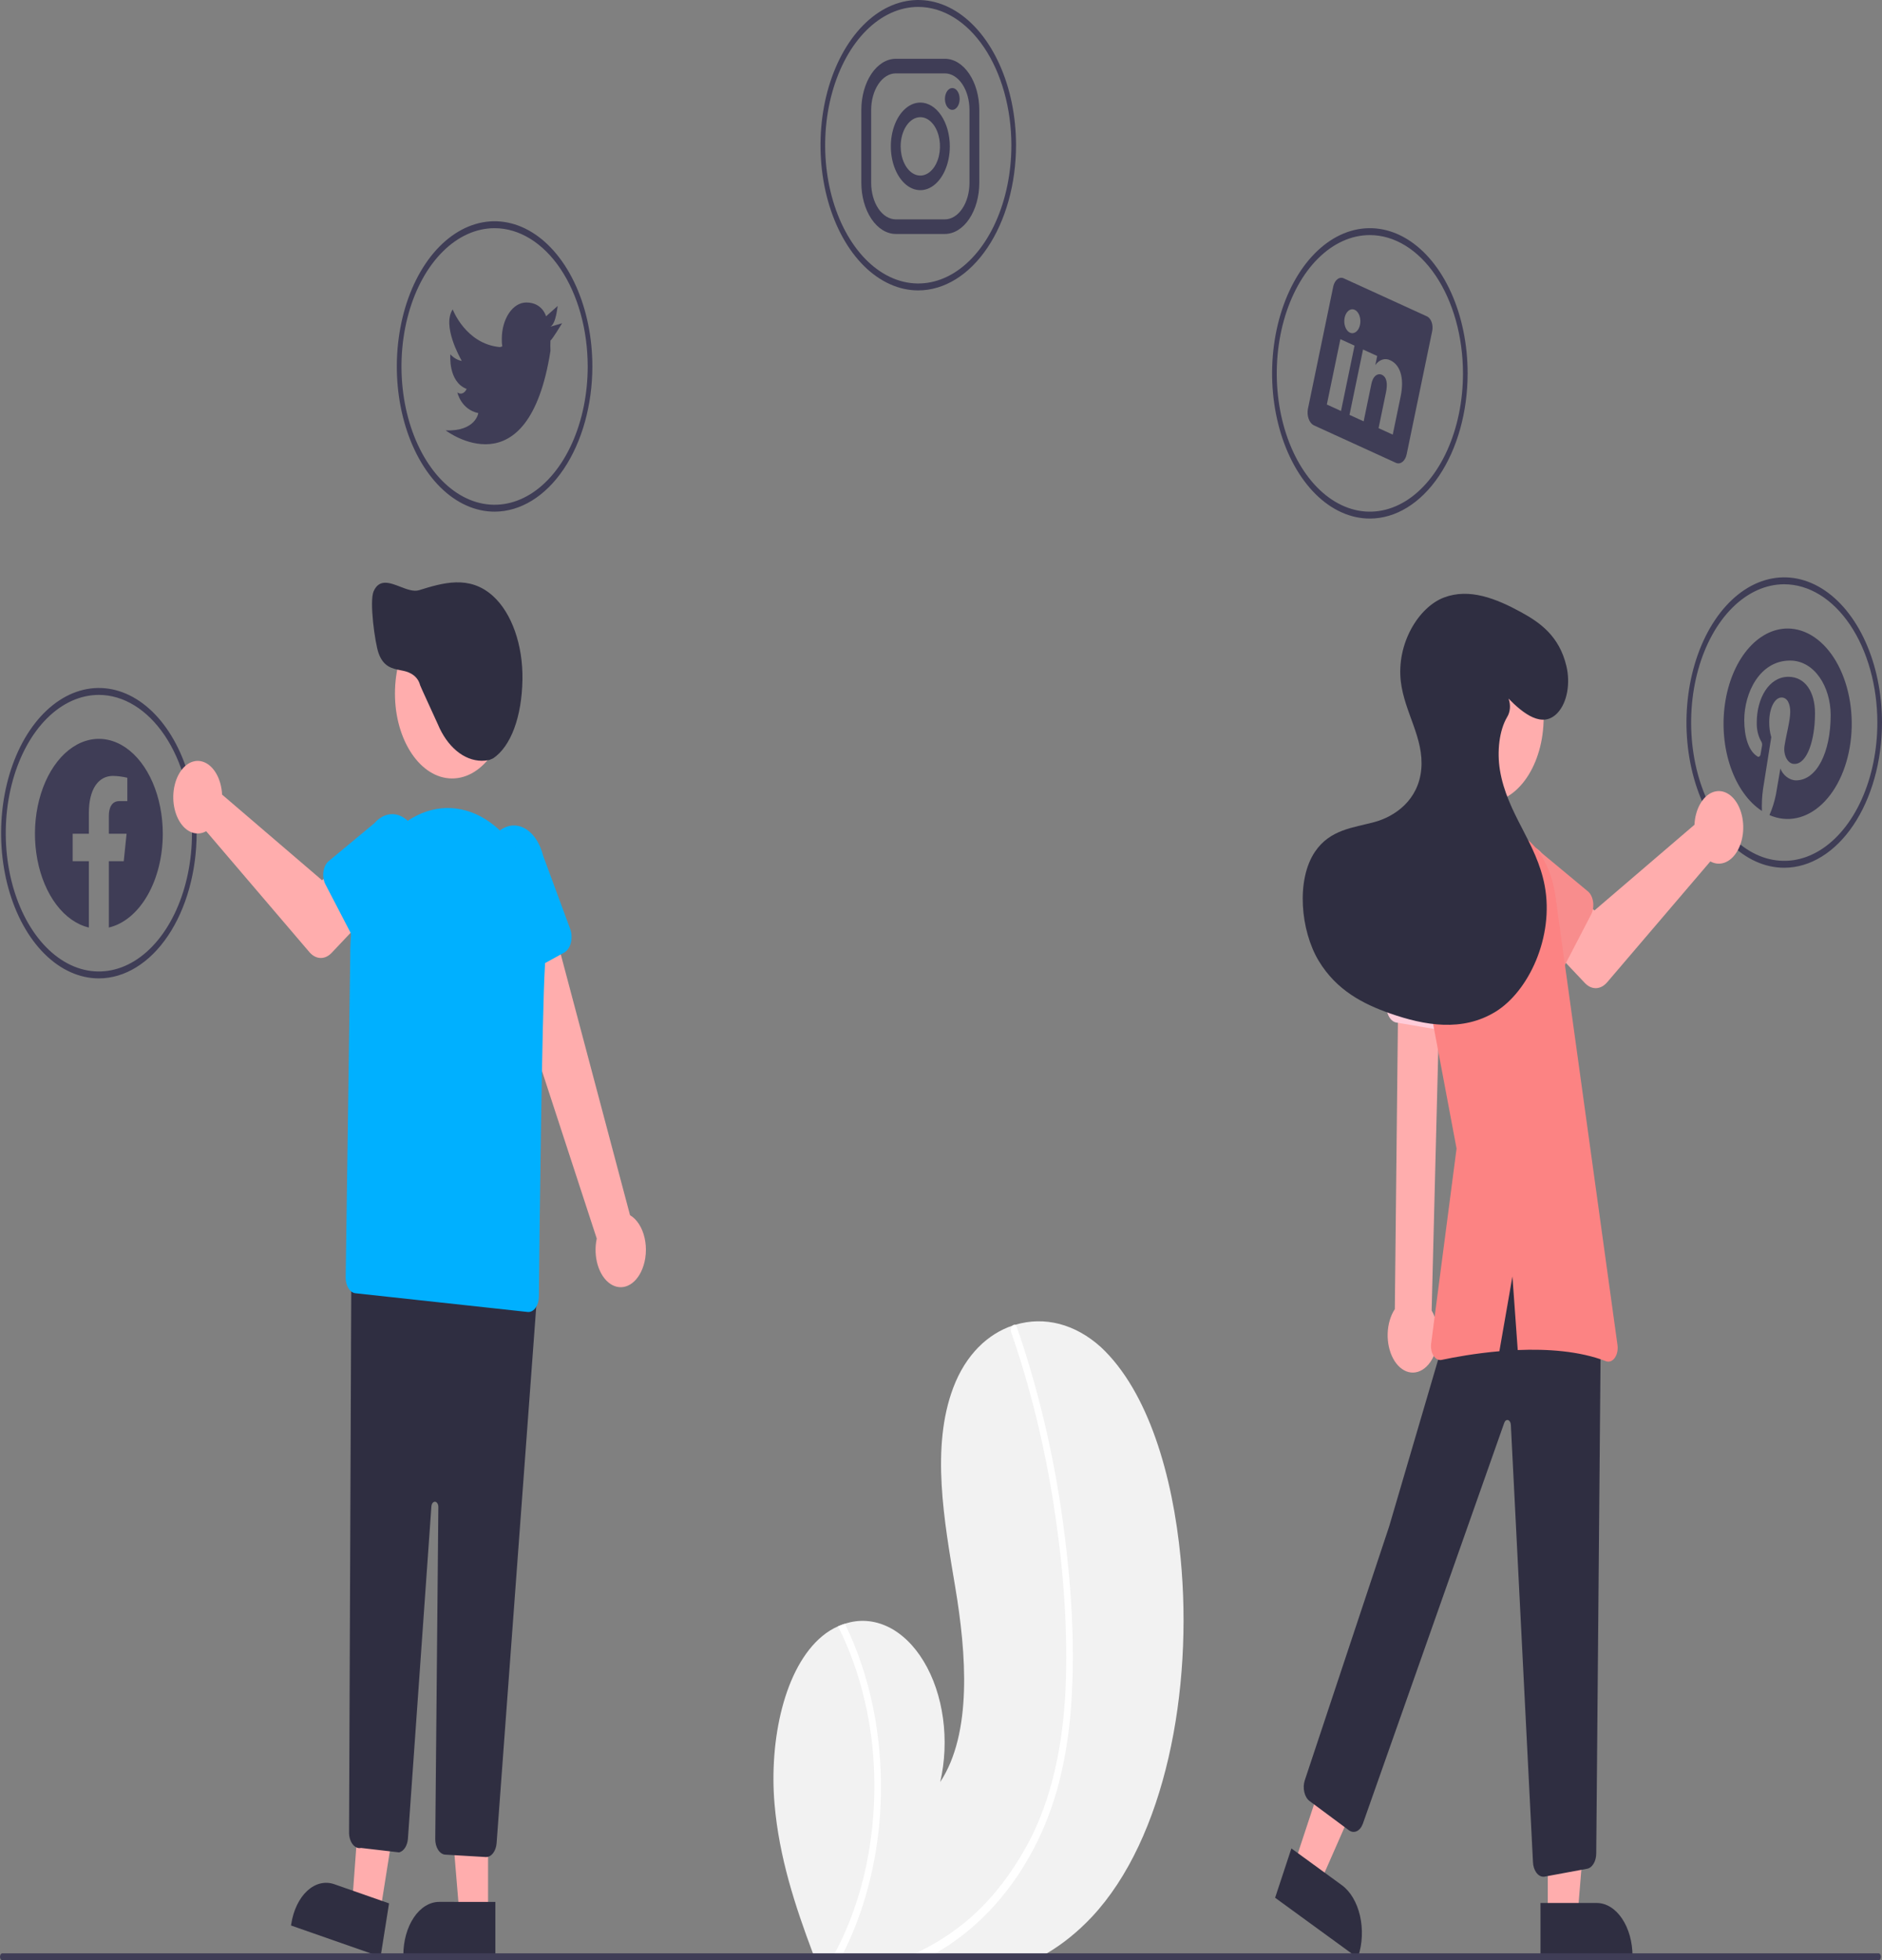 <svg width="121" height="126" viewBox="0 0 121 126" fill="none" xmlns="http://www.w3.org/2000/svg">
<rect x="0" y="0" width="121" height="126" fill="#808080" stroke="none"/>
<g clip-path="url(#clip0)">
<path d="M70.21 123.204C69.311 124.161 68.336 124.951 67.308 125.556C67.038 125.716 66.767 125.864 66.492 126H52.434C52.377 125.853 52.322 125.704 52.265 125.556C51.124 122.524 50.09 119.376 49.797 115.951C49.445 111.84 50.431 107.184 52.869 105.164C53.189 104.9 53.527 104.69 53.878 104.538C54.023 104.471 54.171 104.418 54.321 104.371C55.235 104.07 56.186 104.136 57.078 104.561C57.969 104.987 58.767 105.758 59.391 106.794C60.016 107.83 60.443 109.094 60.629 110.456C60.815 111.818 60.753 113.229 60.45 114.544C62.517 111.398 62.131 106.296 61.418 102.031C60.704 97.767 59.839 93.02 61.292 89.189C62.099 87.058 63.52 85.736 65.112 85.202C65.161 85.187 65.211 85.171 65.259 85.158C67.157 84.587 69.131 85.1 70.786 86.596C73.833 89.445 75.397 94.851 75.904 100.144C76.723 108.664 74.912 118.171 70.21 123.204Z" fill="#F2F2F2"/>
<path d="M55.424 107.087C56.549 110.479 56.908 114.32 56.448 118.04C56.1 120.767 55.334 123.339 54.209 125.556C54.132 125.707 54.054 125.856 53.975 126H53.42C53.505 125.856 53.589 125.707 53.668 125.556C54.69 123.665 55.431 121.475 55.843 119.129C56.254 116.783 56.326 114.335 56.054 111.944C55.732 109.256 54.986 106.718 53.878 104.538C54.023 104.471 54.171 104.418 54.321 104.371C54.742 105.226 55.111 106.134 55.424 107.087Z" fill="white"/>
<path d="M68.873 109.547C68.753 111.426 68.449 113.269 67.971 115.018C67.53 116.565 66.935 118.007 66.207 119.293C64.721 121.949 62.755 123.947 60.619 125.276C60.463 125.373 60.306 125.467 60.148 125.556C59.872 125.716 59.594 125.862 59.314 126H57.798C58.156 125.867 58.512 125.718 58.864 125.556C59.7 125.169 60.516 124.692 61.304 124.127C63.31 122.715 65.051 120.595 66.375 117.951C67.796 115.04 68.423 111.54 68.53 107.982C68.644 104.176 68.31 100.3 67.725 96.596C67.128 92.799 66.22 89.124 65.021 85.656C64.994 85.577 64.988 85.486 65.005 85.402C65.022 85.317 65.061 85.246 65.112 85.202C65.155 85.16 65.208 85.144 65.259 85.158C65.284 85.167 65.307 85.185 65.326 85.21C65.346 85.234 65.362 85.265 65.372 85.3C65.521 85.729 65.666 86.158 65.805 86.591C66.967 90.204 67.823 94.017 68.354 97.942C68.867 101.729 69.142 105.691 68.873 109.547Z" fill="white"/>
<path d="M6.356 62.889C5.113 62.889 3.898 62.341 2.864 61.316C1.83 60.29 1.025 58.833 0.549 57.127C0.073 55.422 -0.051 53.545 0.191 51.735C0.434 49.924 1.032 48.261 1.911 46.956C2.791 45.651 3.911 44.762 5.13 44.401C6.349 44.041 7.613 44.226 8.762 44.933C9.91 45.639 10.892 46.835 11.583 48.37C12.274 49.905 12.642 51.709 12.642 53.556C12.64 56.03 11.977 58.402 10.799 60.152C9.621 61.902 8.023 62.886 6.356 62.889ZM6.356 44.667C5.172 44.667 4.015 45.188 3.03 46.165C2.046 47.141 1.278 48.53 0.825 50.154C0.372 51.778 0.254 53.565 0.485 55.29C0.716 57.014 1.286 58.598 2.123 59.841C2.96 61.084 4.027 61.931 5.188 62.274C6.35 62.617 7.553 62.441 8.647 61.768C9.741 61.095 10.676 59.956 11.334 58.494C11.992 57.032 12.343 55.314 12.343 53.556C12.341 51.199 11.71 48.94 10.588 47.273C9.465 45.607 7.943 44.669 6.356 44.667Z" fill="#3F3D56"/>
<path d="M31.799 32.889C30.556 32.889 29.341 32.341 28.307 31.316C27.273 30.29 26.467 28.833 25.992 27.127C25.516 25.422 25.391 23.545 25.634 21.735C25.877 19.924 26.475 18.261 27.354 16.956C28.233 15.651 29.354 14.762 30.573 14.402C31.792 14.041 33.056 14.226 34.205 14.933C35.353 15.639 36.335 16.835 37.026 18.37C37.716 19.905 38.085 21.709 38.085 23.555C38.083 26.03 37.42 28.402 36.242 30.152C35.063 31.902 33.466 32.886 31.799 32.889ZM31.799 14.667C30.615 14.667 29.458 15.188 28.473 16.165C27.489 17.141 26.721 18.53 26.268 20.154C25.815 21.778 25.697 23.565 25.927 25.29C26.159 27.014 26.729 28.598 27.566 29.841C28.403 31.084 29.47 31.931 30.631 32.274C31.793 32.617 32.996 32.441 34.09 31.768C35.184 31.095 36.119 29.956 36.777 28.494C37.435 27.032 37.786 25.314 37.786 23.555C37.784 21.199 37.153 18.939 36.03 17.273C34.908 15.607 33.386 14.669 31.799 14.667Z" fill="#3F3D56"/>
<path d="M59.038 18.667C57.795 18.667 56.58 18.119 55.546 17.094C54.512 16.068 53.707 14.611 53.231 12.905C52.755 11.2 52.631 9.323 52.873 7.513C53.116 5.702 53.715 4.039 54.594 2.734C55.473 1.428 56.593 0.539 57.812 0.179C59.031 -0.181 60.295 0.004 61.444 0.71C62.593 1.417 63.574 2.613 64.265 4.148C64.956 5.683 65.324 7.487 65.324 9.333C65.323 11.808 64.66 14.18 63.481 15.93C62.303 17.68 60.705 18.664 59.038 18.667ZM59.038 0.444C57.854 0.444 56.697 0.966 55.712 1.942C54.728 2.919 53.961 4.307 53.508 5.932C53.054 7.556 52.936 9.343 53.167 11.068C53.398 12.792 53.968 14.376 54.805 15.619C55.642 16.862 56.709 17.708 57.87 18.051C59.032 18.394 60.236 18.218 61.329 17.546C62.423 16.873 63.358 15.733 64.016 14.272C64.674 12.81 65.025 11.091 65.025 9.333C65.023 6.977 64.392 4.717 63.27 3.051C62.147 1.384 60.626 0.447 59.038 0.444Z" fill="#3F3D56"/>
<path d="M88.074 33.333C86.83 33.333 85.615 32.786 84.581 31.76C83.548 30.735 82.742 29.277 82.266 27.572C81.79 25.866 81.666 23.99 81.908 22.179C82.151 20.369 82.75 18.706 83.629 17.4C84.508 16.095 85.628 15.206 86.847 14.846C88.067 14.486 89.331 14.671 90.479 15.377C91.628 16.084 92.609 17.28 93.3 18.815C93.991 20.349 94.359 22.154 94.359 24C94.358 26.474 93.695 28.847 92.516 30.596C91.338 32.346 89.74 33.331 88.074 33.333ZM88.074 15.111C86.889 15.111 85.732 15.632 84.748 16.609C83.763 17.586 82.996 18.974 82.543 20.598C82.09 22.223 81.971 24.01 82.202 25.734C82.433 27.458 83.003 29.042 83.84 30.285C84.678 31.529 85.744 32.375 86.906 32.718C88.067 33.061 89.271 32.885 90.365 32.212C91.458 31.539 92.393 30.4 93.051 28.938C93.709 27.477 94.06 25.758 94.06 24C94.058 21.643 93.427 19.384 92.305 17.718C91.182 16.051 89.661 15.114 88.074 15.111Z" fill="#3F3D56"/>
<path d="M114.714 55.778C113.471 55.778 112.256 55.23 111.222 54.205C110.188 53.179 109.382 51.722 108.907 50.016C108.431 48.311 108.306 46.434 108.549 44.624C108.792 42.813 109.39 41.15 110.269 39.845C111.148 38.539 112.268 37.651 113.488 37.29C114.707 36.93 115.971 37.115 117.12 37.822C118.268 38.528 119.25 39.724 119.941 41.259C120.631 42.794 121 44.599 121 46.444C120.998 48.919 120.335 51.291 119.157 53.041C117.978 54.791 116.381 55.775 114.714 55.778ZM114.714 37.556C113.53 37.556 112.373 38.077 111.388 39.054C110.404 40.03 109.636 41.419 109.183 43.043C108.73 44.667 108.612 46.454 108.843 48.179C109.074 49.903 109.644 51.487 110.481 52.73C111.318 53.973 112.385 54.819 113.546 55.163C114.708 55.505 115.911 55.33 117.005 54.657C118.099 53.984 119.034 52.845 119.692 51.383C120.35 49.921 120.701 48.203 120.701 46.444C120.699 44.088 120.068 41.828 118.945 40.162C117.823 38.496 116.301 37.558 114.714 37.556Z" fill="#3F3D56"/>
<path d="M35.391 21L36.139 20.777C36.139 20.777 35.511 21.822 35.391 21.888C35.38 22.11 35.38 22.333 35.391 22.555C33.954 31.711 28.656 27.666 28.656 27.666C30.587 27.733 30.752 26.555 30.752 26.555C29.629 26.311 29.405 25.222 29.405 25.222C29.505 25.301 29.622 25.322 29.733 25.281C29.843 25.24 29.939 25.14 30.003 25C28.791 24.533 28.956 22.777 28.956 22.777C29.172 23.009 29.424 23.154 29.689 23.2C29.554 22.955 28.417 20.933 29.105 19.888C29.105 19.888 29.943 22.111 32.144 22.311L32.293 22.266C32.268 22.106 32.258 21.942 32.263 21.777C32.263 21.159 32.429 20.565 32.724 20.127C33.018 19.69 33.418 19.444 33.835 19.444C34.882 19.444 35.107 20.333 35.107 20.333L35.855 19.666C35.84 19.666 35.765 20.777 35.391 21Z" fill="#3F3D56"/>
<path d="M83.184 119.918L84.831 121.118L88.73 112.252L86.299 110.483L83.184 119.918Z" fill="#FFADAD"/>
<path d="M83.028 118.814L86.272 121.175L86.272 121.176C86.544 121.373 86.787 121.648 86.986 121.985C87.186 122.322 87.34 122.714 87.438 123.139C87.535 123.564 87.576 124.013 87.557 124.461C87.538 124.909 87.459 125.348 87.326 125.751L87.293 125.851L81.981 121.984L83.028 118.814Z" fill="#2F2E41"/>
<path d="M99.511 124.099L101.346 124.098L102.219 113.59H99.511L99.511 124.099Z" fill="#FFADAD"/>
<path d="M99.043 122.32L102.657 122.32H102.657C102.96 122.32 103.259 122.408 103.538 122.58C103.818 122.752 104.072 123.004 104.285 123.321C104.499 123.639 104.669 124.016 104.785 124.431C104.9 124.845 104.96 125.29 104.96 125.739V125.85L99.044 125.85L99.043 122.32Z" fill="#2F2E41"/>
<path d="M95.57 51.575C97.6 51.575 99.246 49.132 99.246 46.117C99.246 43.103 97.6 40.659 95.57 40.659C93.54 40.659 91.894 43.103 91.894 46.117C91.894 49.132 93.54 51.575 95.57 51.575Z" fill="#FFADAD"/>
<path d="M99.231 120.633C99.058 120.632 98.891 120.533 98.766 120.354C98.641 120.176 98.566 119.933 98.559 119.676L97.138 91.596C97.136 91.522 97.118 91.452 97.087 91.395C97.055 91.338 97.012 91.298 96.964 91.282C96.915 91.265 96.865 91.273 96.82 91.304C96.775 91.335 96.738 91.387 96.715 91.452L87.625 117.217C87.543 117.448 87.403 117.622 87.235 117.703C87.067 117.783 86.885 117.763 86.727 117.647L84.194 115.766C84.035 115.648 83.914 115.441 83.857 115.19C83.8 114.94 83.812 114.666 83.891 114.429L89.315 98.111L92.907 85.888C94.293 81.832 95.766 79.743 97.408 79.499C99.093 79.249 100.893 80.969 102.91 84.758L102.927 84.789L102.926 84.829L102.627 119.13C102.628 119.379 102.565 119.62 102.452 119.804C102.339 119.988 102.184 120.102 102.016 120.124L99.297 120.628C99.275 120.631 99.253 120.633 99.231 120.633Z" fill="#2F2E41"/>
<path d="M91.691 87.862C91.891 87.678 92.061 87.432 92.19 87.141C92.319 86.849 92.404 86.519 92.437 86.173C92.471 85.828 92.454 85.476 92.386 85.142C92.318 84.807 92.202 84.499 92.045 84.239L92.599 62.493L89.905 62.992L89.678 84.147C89.401 84.567 89.238 85.123 89.218 85.71C89.199 86.297 89.325 86.874 89.573 87.332C89.821 87.79 90.174 88.096 90.564 88.194C90.954 88.292 91.355 88.174 91.691 87.862Z" fill="#FFADAD"/>
<path d="M93.394 66.338L89.777 65.728C89.674 65.71 89.575 65.66 89.486 65.581C89.397 65.501 89.321 65.394 89.263 65.267C89.204 65.14 89.165 64.996 89.147 64.844C89.13 64.693 89.135 64.537 89.162 64.389L90.096 59.18C90.158 58.399 90.427 57.687 90.844 57.199C91.26 56.712 91.789 56.489 92.315 56.58C92.842 56.672 93.322 57.069 93.652 57.685C93.981 58.302 94.133 59.087 94.073 59.869L94.196 65.238C94.2 65.392 94.181 65.545 94.141 65.687C94.101 65.829 94.041 65.957 93.965 66.061C93.889 66.165 93.799 66.244 93.7 66.292C93.602 66.34 93.497 66.356 93.394 66.338V66.338Z" fill="#FFCCD9"/>
<path d="M108.979 52.649C108.961 52.769 108.949 52.891 108.943 53.014L102.514 58.521L100.951 57.185L99.285 60.423L101.897 63.187C102.108 63.411 102.362 63.526 102.621 63.517C102.88 63.508 103.13 63.374 103.333 63.135L109.963 55.37C110.262 55.534 110.588 55.559 110.897 55.442C111.206 55.325 111.484 55.071 111.693 54.713C111.903 54.356 112.034 53.913 112.07 53.442C112.105 52.971 112.043 52.495 111.892 52.078C111.741 51.661 111.508 51.322 111.225 51.106C110.941 50.89 110.619 50.807 110.303 50.869C109.986 50.931 109.69 51.135 109.454 51.453C109.217 51.771 109.052 52.188 108.979 52.649Z" fill="#FFADAD"/>
<path d="M102.299 58.782L100.221 62.781C100.162 62.894 100.087 62.988 100.001 63.055C99.915 63.121 99.821 63.16 99.724 63.168C99.628 63.176 99.531 63.153 99.441 63.1C99.351 63.048 99.27 62.967 99.203 62.863L96.85 59.236C96.46 58.784 96.206 58.12 96.144 57.39C96.083 56.66 96.219 55.924 96.523 55.343C96.827 54.762 97.273 54.384 97.765 54.291C98.256 54.199 98.752 54.399 99.144 54.849L102.094 57.298C102.179 57.368 102.252 57.465 102.309 57.581C102.366 57.697 102.406 57.83 102.425 57.971C102.445 58.111 102.443 58.257 102.422 58.397C102.4 58.537 102.358 58.668 102.299 58.782H102.299Z" fill="#F88D8D"/>
<path d="M103.994 86.459L100.005 57.608C99.815 56.236 99.275 55.028 98.498 54.235C97.72 53.443 96.766 53.129 95.837 53.359L94.506 53.688C94.044 53.803 93.602 54.051 93.204 54.419C92.806 54.788 92.462 55.269 92.189 55.835C91.757 56.734 91.465 57.766 91.336 58.855C91.208 59.944 91.245 61.061 91.445 62.126L93.647 73.827L92.013 86.363C91.995 86.502 91.999 86.645 92.026 86.781C92.052 86.917 92.101 87.042 92.166 87.145C92.232 87.247 92.313 87.325 92.404 87.372C92.494 87.418 92.59 87.432 92.684 87.412C93.502 87.238 94.851 86.99 96.4 86.855L97.239 82.049L97.58 86.778C99.483 86.699 101.548 86.838 103.252 87.495C103.351 87.534 103.454 87.535 103.553 87.498C103.652 87.461 103.743 87.387 103.817 87.284C103.892 87.18 103.947 87.049 103.978 86.905C104.009 86.761 104.014 86.607 103.994 86.459Z" fill="#FC8383"/>
<path d="M96.985 44.903C97.93 45.863 99.17 46.85 100.135 45.828C100.769 45.156 100.968 43.913 100.711 42.822C100.249 40.86 98.98 39.996 97.766 39.334C96.188 38.474 94.469 37.789 92.84 38.406C91.211 39.022 89.771 41.364 90.065 43.822C90.302 45.798 91.558 47.443 91.379 49.433C91.2 51.435 89.683 52.489 88.344 52.847C87.005 53.205 85.506 53.32 84.544 54.749C83.316 56.571 83.623 59.827 84.778 61.751C85.933 63.674 87.676 64.546 89.366 65.139C91.604 65.924 94.025 66.337 96.15 65.034C98.276 63.73 99.93 60.222 99.314 56.932C99.054 55.542 98.442 54.367 97.85 53.224C97.257 52.081 96.658 50.885 96.432 49.482C96.244 48.313 96.383 46.956 96.905 46.079C97 45.925 97.06 45.731 97.076 45.524C97.092 45.317 97.063 45.108 96.994 44.926L96.985 44.903Z" fill="#2F2E41"/>
<path d="M60.751 4.716C61.169 4.718 61.571 4.966 61.867 5.405C62.163 5.845 62.33 6.441 62.331 7.062V11.755C62.33 12.376 62.163 12.972 61.867 13.412C61.571 13.851 61.169 14.099 60.751 14.101H57.591C57.172 14.099 56.771 13.851 56.475 13.412C56.179 12.972 56.012 12.376 56.01 11.755V7.062C56.012 6.441 56.179 5.845 56.475 5.405C56.771 4.966 57.172 4.718 57.591 4.716H60.751ZM60.751 3.778H57.591C57.005 3.78 56.443 4.127 56.028 4.743C55.614 5.358 55.38 6.192 55.378 7.062V11.755C55.38 12.625 55.614 13.459 56.028 14.074C56.443 14.69 57.005 15.037 57.591 15.039H60.751C61.337 15.037 61.899 14.69 62.313 14.074C62.728 13.459 62.961 12.625 62.963 11.755V7.062C62.961 6.192 62.728 5.358 62.313 4.743C61.899 4.127 61.337 3.78 60.751 3.778Z" fill="#3F3D56"/>
<path d="M61.225 7.062C61.1 7.062 60.979 6.988 60.891 6.856C60.802 6.724 60.753 6.545 60.753 6.359C60.753 6.173 60.803 5.995 60.892 5.863C60.98 5.732 61.101 5.658 61.226 5.658C61.351 5.658 61.472 5.732 61.56 5.863C61.649 5.995 61.699 6.173 61.699 6.359C61.699 6.545 61.65 6.724 61.561 6.856C61.472 6.988 61.352 7.062 61.227 7.062C61.226 7.062 61.226 7.062 61.225 7.062Z" fill="#3F3D56"/>
<path d="M59.171 7.532C59.421 7.532 59.665 7.642 59.873 7.848C60.081 8.054 60.243 8.347 60.339 8.69C60.434 9.033 60.459 9.411 60.41 9.775C60.362 10.139 60.241 10.473 60.065 10.736C59.888 10.998 59.662 11.177 59.417 11.249C59.172 11.322 58.918 11.285 58.687 11.143C58.456 11.001 58.258 10.76 58.12 10.451C57.981 10.143 57.906 9.78 57.906 9.409C57.906 8.911 58.04 8.433 58.277 8.081C58.514 7.729 58.835 7.532 59.171 7.532ZM59.171 6.593C58.795 6.593 58.429 6.758 58.117 7.068C57.805 7.377 57.562 7.817 57.419 8.331C57.275 8.846 57.238 9.412 57.311 9.958C57.384 10.504 57.565 11.006 57.83 11.399C58.095 11.793 58.433 12.061 58.801 12.17C59.169 12.278 59.55 12.223 59.896 12.01C60.243 11.796 60.539 11.436 60.747 10.973C60.956 10.51 61.067 9.965 61.067 9.409C61.067 8.662 60.867 7.946 60.511 7.418C60.156 6.89 59.673 6.593 59.171 6.593V6.593Z" fill="#3F3D56"/>
<path d="M24.421 123.051L22.635 122.426L23.408 111.901L26.044 112.823L24.421 123.051Z" fill="#FFADAD"/>
<path d="M24.468 125.781L18.709 123.767L18.727 123.659C18.796 123.222 18.923 122.809 19.099 122.445C19.276 122.08 19.499 121.771 19.756 121.535C20.014 121.299 20.3 121.14 20.598 121.068C20.897 120.996 21.202 121.012 21.496 121.115L21.496 121.115L25.013 122.345L24.468 125.781Z" fill="#2F2E41"/>
<path d="M31.38 123.14H29.545L28.672 112.632L31.38 112.632L31.38 123.14Z" fill="#FFADAD"/>
<path d="M31.849 125.781L25.932 125.781V125.67C25.932 125.221 25.992 124.776 26.107 124.361C26.223 123.946 26.393 123.569 26.607 123.252C26.82 122.934 27.074 122.683 27.354 122.511C27.633 122.339 27.933 122.25 28.235 122.25H28.235L31.849 122.251L31.849 125.781Z" fill="#2F2E41"/>
<path d="M41.291 81.581C41.413 81.284 41.491 80.95 41.517 80.603C41.544 80.257 41.519 79.905 41.444 79.574C41.37 79.243 41.247 78.941 41.085 78.688C40.923 78.435 40.726 78.238 40.507 78.111L35.135 57.883L32.146 60.577L38.367 79.613C38.247 80.173 38.269 80.779 38.43 81.316C38.591 81.852 38.879 82.283 39.24 82.525C39.6 82.768 40.008 82.806 40.386 82.632C40.764 82.458 41.086 82.084 41.291 81.581Z" fill="#FFADAD"/>
<path d="M36.277 61.228L32.862 63.105C32.765 63.158 32.661 63.18 32.558 63.169C32.455 63.157 32.354 63.113 32.263 63.038C32.173 62.964 32.094 62.861 32.032 62.738C31.971 62.614 31.928 62.472 31.906 62.322L31.159 57.047C30.977 56.308 31.001 55.492 31.225 54.778C31.448 54.065 31.853 53.512 32.351 53.241C32.848 52.969 33.398 53.002 33.879 53.332C34.36 53.662 34.734 54.262 34.918 55L36.658 59.71C36.708 59.845 36.738 59.994 36.745 60.147C36.753 60.301 36.738 60.455 36.702 60.599C36.666 60.743 36.609 60.874 36.535 60.982C36.462 61.091 36.374 61.175 36.277 61.228V61.228Z" fill="#00B0FF"/>
<path d="M31.258 119.368C31.249 119.368 31.24 119.368 31.231 119.367L28.63 119.213C28.455 119.204 28.288 119.092 28.167 118.903C28.046 118.713 27.98 118.461 27.984 118.2L28.183 96.866C28.184 96.781 28.163 96.698 28.123 96.635C28.084 96.572 28.03 96.534 27.972 96.529C27.915 96.524 27.858 96.552 27.814 96.607C27.77 96.663 27.742 96.742 27.736 96.827L26.227 118.184C26.211 118.401 26.148 118.605 26.047 118.764C25.946 118.923 25.813 119.029 25.668 119.066L25.659 119.068L23.217 118.783C23.121 118.805 23.023 118.795 22.929 118.755C22.836 118.715 22.749 118.646 22.675 118.551C22.602 118.457 22.543 118.339 22.503 118.208C22.462 118.076 22.442 117.933 22.442 117.789L22.588 81.615L34.569 82.741L31.928 118.477C31.909 118.722 31.831 118.947 31.707 119.112C31.584 119.276 31.424 119.367 31.258 119.368Z" fill="#2F2E41"/>
<path d="M29.069 50.038C31.099 50.038 32.744 47.594 32.744 44.58C32.744 41.566 31.099 39.122 29.069 39.122C27.038 39.122 25.393 41.566 25.393 44.58C25.393 47.594 27.038 50.038 29.069 50.038Z" fill="#FFADAD"/>
<path d="M33.974 84.334C33.957 84.334 33.94 84.333 33.923 84.331L22.851 83.128C22.678 83.11 22.518 82.994 22.401 82.804C22.285 82.615 22.223 82.366 22.226 82.11L22.518 61.465C22.499 60.198 22.653 58.938 22.973 57.764C23.293 56.589 23.77 55.523 24.377 54.632C24.983 53.74 25.706 53.042 26.5 52.58C27.295 52.118 28.145 51.901 28.998 51.943C29.851 51.985 30.689 52.285 31.461 52.825C32.233 53.365 32.923 54.133 33.488 55.082C34.053 56.032 34.482 57.142 34.748 58.346C35.014 59.55 35.112 60.822 35.036 62.084C34.843 65.266 34.688 79.166 34.646 83.35C34.643 83.612 34.571 83.862 34.446 84.046C34.32 84.23 34.151 84.334 33.974 84.334Z" fill="#00B0FF"/>
<path d="M14.241 50.709C14.26 50.829 14.272 50.951 14.277 51.074L20.706 56.581L22.269 55.245L23.935 58.483L21.323 61.247C21.112 61.471 20.858 61.586 20.599 61.577C20.34 61.568 20.09 61.434 19.887 61.195L13.257 53.43C12.958 53.594 12.632 53.619 12.323 53.502C12.014 53.385 11.736 53.131 11.527 52.773C11.317 52.416 11.186 51.973 11.15 51.502C11.115 51.031 11.177 50.555 11.328 50.138C11.479 49.721 11.712 49.382 11.996 49.166C12.28 48.95 12.601 48.867 12.917 48.929C13.234 48.991 13.53 49.195 13.766 49.513C14.003 49.831 14.168 50.248 14.241 50.709Z" fill="#FFADAD"/>
<path d="M20.794 56.03C20.814 55.89 20.853 55.757 20.91 55.641C20.968 55.525 21.041 55.428 21.125 55.358L24.076 52.909C24.468 52.46 24.964 52.26 25.455 52.353C25.946 52.446 26.392 52.824 26.696 53.405C26.999 53.986 27.135 54.721 27.074 55.451C27.013 56.18 26.76 56.844 26.37 57.296L24.017 60.923C23.95 61.027 23.869 61.108 23.779 61.16C23.689 61.213 23.592 61.236 23.495 61.228C23.399 61.22 23.304 61.181 23.219 61.115C23.133 61.048 23.058 60.954 22.999 60.84L20.921 56.842C20.862 56.728 20.82 56.597 20.798 56.457C20.776 56.317 20.775 56.171 20.794 56.03Z" fill="#00B0FF"/>
<path d="M30.968 48.901C30.403 48.895 29.847 48.676 29.354 48.264C28.861 47.853 28.445 47.263 28.148 46.549C28.115 46.474 27.938 46.088 27.733 45.641C27.158 44.386 27.023 44.087 27.011 44.044C26.855 43.447 26.361 43.216 25.974 43.128C25.901 43.111 25.828 43.097 25.754 43.082C25.209 42.974 24.645 42.861 24.335 41.971C24.108 41.318 23.737 38.657 24.022 38.007C24.38 37.191 25.066 37.456 25.729 37.712C26.154 37.876 26.592 38.045 26.942 37.937C28.458 37.469 30.176 36.938 31.694 38.31C32.902 39.402 33.628 41.464 33.59 43.692C33.548 46.084 32.846 47.972 31.71 48.743L31.474 48.845L31.341 48.87C31.217 48.89 31.093 48.901 30.968 48.901Z" fill="#2F2E41"/>
<path d="M114.934 40.4C113.988 40.4 113.07 40.884 112.335 41.77C111.601 42.656 111.094 43.89 110.9 45.266C110.706 46.641 110.836 48.074 111.27 49.324C111.703 50.573 112.413 51.563 113.28 52.127C113.262 51.656 113.287 51.184 113.351 50.722C113.431 50.225 113.881 47.386 113.881 47.386C113.791 47.081 113.746 46.752 113.749 46.419C113.749 45.512 114.102 44.834 114.544 44.834C114.919 44.834 115.1 45.252 115.1 45.752C115.1 46.312 114.859 47.149 114.735 47.925C114.711 48.068 114.709 48.219 114.731 48.363C114.753 48.508 114.797 48.643 114.861 48.758C114.924 48.872 115.005 48.963 115.096 49.023C115.187 49.083 115.287 49.11 115.387 49.102C116.167 49.102 116.693 47.613 116.693 45.848C116.693 44.506 116.084 43.504 114.978 43.504C113.729 43.504 112.948 44.889 112.948 46.435C112.936 46.871 113.033 47.299 113.221 47.635C113.254 47.675 113.277 47.73 113.288 47.791C113.298 47.853 113.296 47.918 113.28 47.976C113.259 48.089 113.215 48.359 113.195 48.468C113.192 48.501 113.183 48.533 113.169 48.56C113.156 48.587 113.139 48.608 113.119 48.623C113.098 48.638 113.076 48.646 113.054 48.646C113.031 48.645 113.009 48.637 112.989 48.621C112.413 48.272 112.144 47.337 112.144 46.282C112.144 44.545 113.132 42.46 115.09 42.46C116.664 42.46 117.7 44.151 117.7 45.965C117.7 48.367 116.8 50.16 115.475 50.16C115.03 50.16 114.612 49.802 114.468 49.397C114.468 49.397 114.229 50.807 114.178 51.08C114.083 51.545 113.943 51.986 113.764 52.392C114.331 52.641 114.927 52.705 115.512 52.581C116.097 52.458 116.658 52.149 117.156 51.675C117.653 51.202 118.077 50.575 118.397 49.837C118.717 49.099 118.927 48.268 119.012 47.399C119.096 46.53 119.054 45.645 118.888 44.802C118.722 43.96 118.436 43.18 118.05 42.517C117.663 41.853 117.184 41.32 116.647 40.955C116.109 40.59 115.525 40.4 114.934 40.4Z" fill="#3F3D56"/>
<path d="M91.722 20.326L86.42 17.904C86.353 17.868 86.282 17.852 86.21 17.857C86.139 17.862 86.069 17.888 86.005 17.933C85.94 17.978 85.882 18.042 85.834 18.12C85.786 18.199 85.749 18.291 85.725 18.391L84.091 26.28C84.05 26.494 84.067 26.723 84.136 26.919C84.206 27.116 84.324 27.265 84.466 27.337L89.766 29.758C89.907 29.813 90.057 29.784 90.184 29.676C90.311 29.569 90.404 29.391 90.443 29.182L92.078 21.293C92.1 21.195 92.107 21.091 92.101 20.988C92.094 20.885 92.074 20.786 92.041 20.695C92.007 20.605 91.962 20.525 91.907 20.462C91.852 20.398 91.789 20.352 91.722 20.326ZM86.218 26.418L85.307 26.002L86.178 21.801L87.088 22.217L86.218 26.418ZM86.797 21.384L86.79 21.381C86.66 21.32 86.551 21.185 86.487 21.005C86.424 20.824 86.411 20.614 86.451 20.42C86.492 20.226 86.583 20.063 86.704 19.968C86.826 19.873 86.967 19.854 87.098 19.913C87.229 19.973 87.339 20.108 87.403 20.287C87.467 20.467 87.481 20.677 87.441 20.872C87.401 21.066 87.311 21.23 87.19 21.326C87.07 21.422 86.928 21.443 86.797 21.384ZM89.544 27.937L88.633 27.522L89.109 25.224C89.224 24.674 89.169 24.238 88.84 24.087C88.737 24.041 88.626 24.044 88.524 24.095C88.422 24.146 88.333 24.243 88.27 24.373C88.223 24.468 88.189 24.576 88.169 24.69L87.674 27.083L86.764 26.668L87.634 22.466L88.544 22.882L88.423 23.466C88.55 23.291 88.706 23.171 88.876 23.116C89.045 23.062 89.221 23.077 89.385 23.158C89.983 23.431 90.314 24.222 90.052 25.483L89.544 27.937Z" fill="#3F3D56"/>
<path fill-rule="evenodd" clip-rule="evenodd" d="M10.466 53.592C10.465 52.426 10.24 51.285 9.817 50.303C9.393 49.321 8.789 48.54 8.076 48.052C7.363 47.564 6.57 47.39 5.793 47.55C5.015 47.71 4.284 48.197 3.687 48.955C3.09 49.712 2.652 50.708 2.424 51.823C2.196 52.939 2.188 54.129 2.402 55.251C2.615 56.373 3.04 57.381 3.627 58.155C4.214 58.929 4.939 59.438 5.714 59.62V55.356H4.671V53.592H5.714V52.248C5.714 50.719 6.328 49.874 7.266 49.874C7.575 49.88 7.882 49.92 8.186 49.993V51.495H7.668C7.158 51.495 6.998 51.965 6.998 52.448V53.593H8.138L7.956 55.357H6.998V59.62C7.965 59.393 8.845 58.661 9.481 57.556C10.116 56.451 10.466 55.045 10.466 53.592L10.466 53.592Z" fill="#3F3D56"/>
<path d="M120.93 125.778C120.93 125.837 120.914 125.893 120.886 125.935C120.858 125.976 120.82 126 120.78 126H0.15C0.11 126 0.072 125.976 0.044 125.935C0.016 125.893 0 125.837 0 125.778C0 125.719 0.016 125.662 0.044 125.621C0.072 125.579 0.11 125.555 0.15 125.555H120.78C120.82 125.556 120.858 125.579 120.886 125.621C120.914 125.662 120.93 125.719 120.93 125.778Z" fill="#3F3D56"/>
</g>
<defs>
<clipPath id="clip0">
<rect width="121" height="126" fill="white"/>
</clipPath>
</defs>
</svg>
